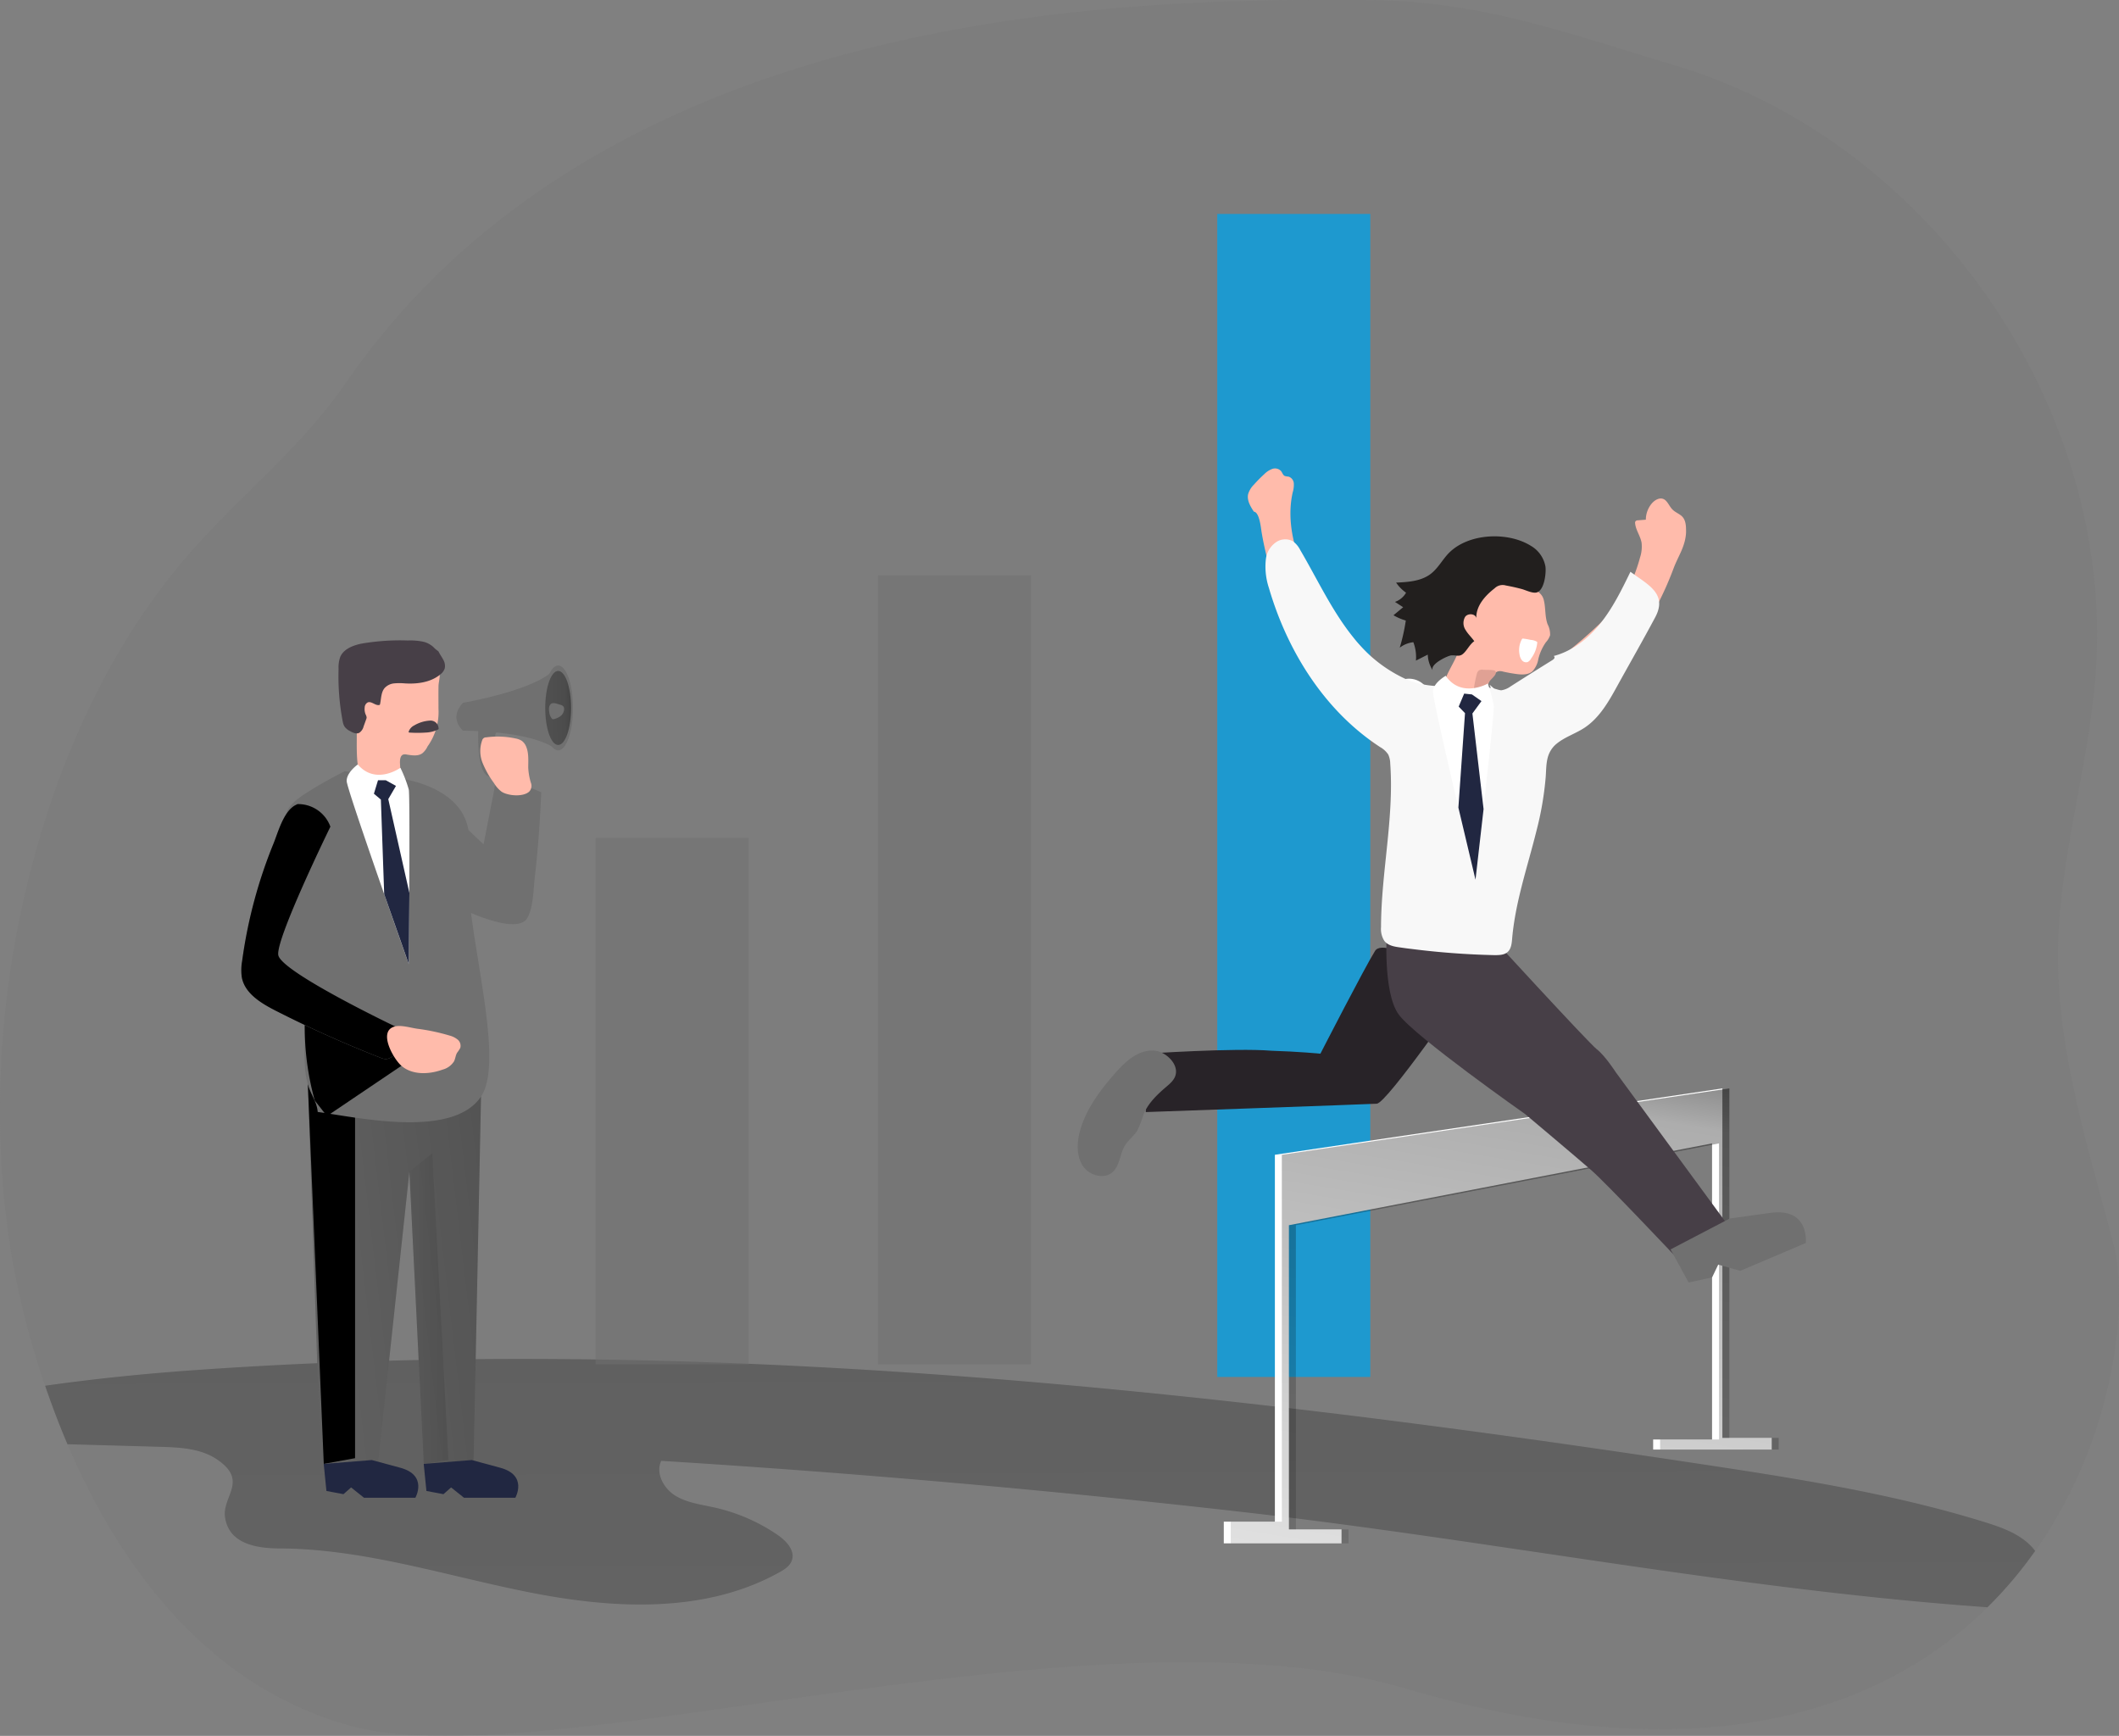 <svg xmlns="http://www.w3.org/2000/svg" xmlns:xlink="http://www.w3.org/1999/xlink" width="602" height="493.121" viewBox="0 0 602 493.121">
  <rect x="0" y="0" width="602" height="493.121" fill="#808080" stroke="none"/>
  <defs>
    <style>
      .cls-1, .cls-4, .cls-7 {
        fill: #707070;
      }

      .cls-1 {
        opacity: 0.18;
      }

      .cls-1, .cls-3, .cls-4 {
        isolation: isolate;
      }

      .cls-2 {
        fill: url(#linear-gradient);
      }

      .cls-3 {
        fill: #00a2e9;
        opacity: 0.757;
      }

      .cls-4 {
        opacity: 0.5;
      }

      .cls-5 {
        fill: #fff;
      }

      .cls-6 {
        fill: url(#linear-gradient-2);
      }

      .cls-8 {
        fill: url(#linear-gradient-3);
      }

      .cls-9 {
        fill: url(#linear-gradient-4);
      }

      .cls-10 {
        fill: url(#linear-gradient-5);
      }

      .cls-11 {
        fill: url(#linear-gradient-6);
      }

      .cls-12 {
        fill: #ffbbab;
      }

      .cls-13 {
        fill: #473f47;
      }

      .cls-14 {
        fill: #212741;
      }

      .cls-15 {
        fill: url(#linear-gradient-7);
      }

      .cls-16 {
        fill: url(#linear-gradient-8);
      }

      .cls-17 {
        fill: url(#linear-gradient-9);
      }

      .cls-18 {
        fill: #282328;
      }

      .cls-19 {
        fill: #020202;
        opacity: 0.1;
      }

      .cls-20 {
        fill: #221f1e;
      }

      .cls-21 {
        fill: #e0a194;
      }

      .cls-22 {
        fill: url(#linear-gradient-10);
      }

      .cls-23 {
        fill: #f8f8f8;
      }

      .cls-24 {
        fill: url(#linear-gradient-11);
      }
    </style>
    <linearGradient id="linear-gradient" x1="0.337" y1="-7.305" x2="0.697" y2="9.785" gradientUnits="objectBoundingBox">
      <stop offset="0.01"/>
      <stop offset="0.08" stop-opacity="0.69"/>
      <stop offset="0.21" stop-opacity="0.322"/>
      <stop offset="1" stop-opacity="0"/>
    </linearGradient>
    <linearGradient id="linear-gradient-2" x1="0.721" y1="-0.401" x2="0.298" y2="1.712" xlink:href="#linear-gradient"/>
    <linearGradient id="linear-gradient-3" x1="2.525" y1="0.34" x2="-1.021" y2="1.279" xlink:href="#linear-gradient"/>
    <linearGradient id="linear-gradient-4" x1="4.199" y1="0.265" x2="11.148" y2="1.006" xlink:href="#linear-gradient"/>
    <linearGradient id="linear-gradient-5" x1="-22.057" y1="11.211" x2="-20.918" y2="7.466" xlink:href="#linear-gradient"/>
    <linearGradient id="linear-gradient-6" x1="3.288" y1="-0.177" x2="4.447" y2="1.922" xlink:href="#linear-gradient"/>
    <linearGradient id="linear-gradient-7" x1="5.46" y1="0.552" x2="-0.338" y2="0.715" xlink:href="#linear-gradient"/>
    <linearGradient id="linear-gradient-8" x1="1.754" y1="0.14" x2="4.585" y2="1.074" xlink:href="#linear-gradient"/>
    <linearGradient id="linear-gradient-9" x1="2.658" y1="0.446" x2="-6.329" y2="0.67" xlink:href="#linear-gradient"/>
    <linearGradient id="linear-gradient-10" x1="-4.168" y1="-0.378" x2="-2.3" y2="1.596" xlink:href="#linear-gradient"/>
    <linearGradient id="linear-gradient-11" x1="-2.248" y1="0.887" x2="-0.108" y2="-0.153" xlink:href="#linear-gradient"/>
  </defs>
  <g id="strategy" transform="translate(1024 -5493)">
    <path id="Path_588" data-name="Path 588" class="cls-1" d="M20.693,366.384a240.1,240.1,0,0,0,9.567,37.408c1.833,5.315,3.913,10.905,6.351,16.615,13.838,32.386,38.37,68.5,80.644,80.03,55.388,15.1,210.857-36.73,299.528-10.658,83.512,24.56,135.079,6.745,165.3-23.048a117.985,117.985,0,0,0,13.554-16c22.479-31.845,26.7-70.087,22.2-87.288-6.946-26.512-15.515-53.088-15.753-80.754-.229-28.949,9.916-57.413,11-86.564,2.813-73.78-49-146.222-119.738-167.373C463.1,19.7,438.356,10.423,406.7,10.194c-64.149-.55-216.273,0-291.235,109.053-13.4,19.483-32.862,34.045-47.8,52.373-20.014,24.56-33.22,54.178-41.238,84.823C17.092,292.155,14.773,330.021,20.693,366.384Z" transform="translate(-1041.444 5482.87)"/>
    <path id="Path_589" data-name="Path 589" class="cls-2" d="M43.46,439c1.833,5.315,3.913,10.905,6.351,16.615,8.7.247,17.412.477,26.1.733,5.728.156,11.813.422,16.5,3.666,8.907,6.112,1.191,10.42,2.181,16.5,1.155,7.194,8.44,8.678,15.451,8.706,24.175.1,47.562,7.854,71.287,12.527s49.642,6.012,70.756-5.764c1.457-.8,2.969-1.787,3.519-3.354,1-2.813-1.576-5.544-4.032-7.24a51.777,51.777,0,0,0-17.962-7.8c-3.794-.852-7.8-1.32-11.116-3.363s-5.663-6.369-4-9.888q82.623,5.141,164.908,14.5c70.564,8.028,140.357,21.994,211.2,27.043l.66.064a117.987,117.987,0,0,0,13.554-16,10.28,10.28,0,0,0-.981-1.21c-3.492-3.73-8.541-5.5-13.425-7.02-27.245-8.431-55.58-12.7-83.8-16.954-140.211-21.132-282.107-36.18-423.977-26.246C72.208,435.513,57.8,436.97,43.46,439Z" transform="translate(-1054.643 5447.657)"/>
    <rect id="Rectangle_304" data-name="Rectangle 304" class="cls-3" width="43.474" height="330.384" transform="translate(-678.179 5553.776)"/>
    <rect id="Rectangle_305" data-name="Rectangle 305" class="cls-4" width="43.474" height="224.19" transform="translate(-774.557 5656.405)"/>
    <rect id="Rectangle_306" data-name="Rectangle 306" class="cls-4" width="43.474" height="149.576" transform="translate(-854.78 5731.019)"/>
    <path id="Path_590" data-name="Path 590" class="cls-5" d="M249.3,337.4,122.166,356.251V460.465H107.65v6.167H141.1v-3.968H126.152V376.256l120.215-23.24v84.108H229.633v2.859H263.32v-3.3H249.3Z" transform="translate(-783.977 5464.796)"/>
    <path id="Path_591" data-name="Path 591" class="cls-6" d="M247.149,337.4,120.006,356.251V460.465H105.49v6.167h33.458v-3.968H123.992V376.256l120.215-23.24v84.108H227.473v2.859H261.16v-3.3H247.149Z" transform="translate(-779.838 5464.796)"/>
    <path id="Path_592" data-name="Path 592" class="cls-7" d="M556.982,339.538l-2.126,104.416H540.707l-4.078-82.99-8.917,82.99L511.5,446.676,507.78,336.12Z" transform="translate(-1444.322 5464.903)"/>
    <path id="Path_593" data-name="Path 593" class="cls-8" d="M556.982,339.538l-2.126,104.416H540.707l-4.078-82.99-8.917,82.99L511.5,446.676,507.78,336.12Z" transform="translate(-1444.322 5464.903)"/>
    <path id="Path_594" data-name="Path 594" class="cls-9" d="M560.246,442.332V345.55l-13.416-9.43,4.527,107.834Z" transform="translate(-1483.372 5464.903)"/>
    <path id="Path_595" data-name="Path 595" class="cls-7" d="M545.68,255.306v.44c-.348,7.964-.916,15.955-1.833,23.882-.394,3.354-.376,8.385-2.1,11.4-2.539,4.435-14.388-.641-18.127-2.346a113.617,113.617,0,0,1-15.726-9.357,2.9,2.9,0,0,1-1.008-.916,2.7,2.7,0,0,1-.266-1.228,32.239,32.239,0,0,1,7.954-22.91,123.512,123.512,0,0,0,14.745,15.817l.715-3.666,2.144-11c.641-3.272.238-5.5,3.831-4.151C539.284,252.5,542.473,253.959,545.68,255.306Z" transform="translate(-1415.929 5462.746)"/>
    <path id="Path_596" data-name="Path 596" class="cls-10" d="M546.362,256.184c-.284,6.516-.715,13.031-1.347,19.529-.5,5.251.165,18.7-7.68,17.733-6.277-.77-11.666-4.729-17.677-6.653-2.172-.7-4.472-1.146-6.415-2.309a13.214,13.214,0,0,1-5.5-7.753,39.4,39.4,0,0,1-1.155-9.622c5.407,2.144,9.815,6.158,14.378,9.769a39.285,39.285,0,0,0,9.861,6.1c4.17,1.64,5.59,1.43,5.407-3.244a65.313,65.313,0,0,1,3.052-22.434,1.979,1.979,0,0,1,.5-.916,1.751,1.751,0,0,1,1.145-.257C542.733,256.138,544.557,256.138,546.362,256.184Z" transform="translate(-1416.62 5462.308)"/>
    <path id="Path_597" data-name="Path 597" class="cls-7" d="M539.566,249.19q-5.651,2.839-11,6.232c-7.57,4.848-6.213,7.1-4.811,15.469a330.7,330.7,0,0,1,4.4,54.187c0,4.261-.284,8.953.916,13.1.788,2.749,2.6,4.958,2.8,7.817,11.675,1.6,38.4,7.615,46.407-4.39,7.652-11.483-6.122-52.29-3.574-70.408s-20.922-20.161-20.922-20.161Z" transform="translate(-1465.615 5462.886)"/>
    <path id="Path_598" data-name="Path 598" class="cls-11" d="M574.951,338.623,553.791,352.9l-3.464-4.417a78.158,78.158,0,0,1-2.832-22.617c.513-11.4-.055-7.331-.055-7.331l29.774,18.832Z" transform="translate(-1484.907 5457.149)"/>
    <path id="Path_599" data-name="Path 599" class="cls-12" d="M561.91,228.548a16.78,16.78,0,0,1-3.116,10.64,5.5,5.5,0,0,1-1.5,1.952c-1.228.861-2.887.586-4.371.348a2.016,2.016,0,0,0-1.045,0c-.834.312-.916,1.439-.916,2.337l.229,4.151a2.621,2.621,0,0,1-.284,1.659,2.144,2.144,0,0,1-1.1.715,8.871,8.871,0,0,1-8.926-2.025,5.966,5.966,0,0,1-1.411-1.9,7.865,7.865,0,0,1-.513-2.154c-.5-3.959-.092-7.991-.367-11.977-.229-3.308-.916-6.662-.293-9.925a11,11,0,0,1,6.415-8.092c3.308-1.338,7.075-.742,10.511.229a48.465,48.465,0,0,1,4.875,1.659,3.3,3.3,0,0,1,1.9,1.375c.632,1.274-.055,3.125-.083,4.49C561.873,224.222,561.91,226.385,561.91,228.548Z" transform="translate(-1461.337 5465.87)"/>
    <path id="Path_600" data-name="Path 600" class="cls-13" d="M564.833,211.8c.357.806.916,1.512,1.31,2.291a3.473,3.473,0,0,1,.44,2.538,3.6,3.6,0,0,1-1.265,1.7c-2.749,2.254-6.534,2.749-10.08,2.529a16.672,16.672,0,0,0-3.024,0,4.215,4.215,0,0,0-2.676,1.292c-1.045,1.21-.981,2.978-1.31,4.536a.449.449,0,0,1-.119.266.476.476,0,0,1-.192.064c-1.127.147-2.181-1.191-3.217-.742a1.677,1.677,0,0,0-.852,1.43,3.977,3.977,0,0,0,.293,2.034,2.089,2.089,0,0,1,.257.8,1.521,1.521,0,0,1-.137.559l-.715,1.97a3.07,3.07,0,0,1-1.246,1.833c-.861.431-1.833-.046-2.7-.532a4.261,4.261,0,0,1-1.457-1.21,4.076,4.076,0,0,1-.522-1.42,67.675,67.675,0,0,1-1.191-14.974,8.762,8.762,0,0,1,.486-3.455c.962-2.209,3.528-3.207,5.893-3.721a64.086,64.086,0,0,1,13.26-.916,18.519,18.519,0,0,1,4.151.293,6.415,6.415,0,0,1,3.574,2.007" transform="translate(-1464.242 5466.277)"/>
    <path id="Path_601" data-name="Path 601" class="cls-13" d="M539.957,234.875a3.1,3.1,0,0,0-1.558,1.714.275.275,0,0,0,0,.238.294.294,0,0,0,.22.082,33.226,33.226,0,0,0,4.582,0,8.8,8.8,0,0,0,3.464-.843.494.494,0,0,0,.211-.174.412.412,0,0,0,0-.229,2.282,2.282,0,0,0-2.465-2.154A9.9,9.9,0,0,0,539.957,234.875Z" transform="translate(-1446.276 5464.198)"/>
    <path id="Path_602" data-name="Path 602" class="cls-5" d="M550.584,247.11s-3.235,2.273-3.152,4.738,17.641,51.979,17.641,51.979.412-47.36,0-49.578a36.085,36.085,0,0,0-2.383-6.195S555.688,253.094,550.584,247.11Z" transform="translate(-1472.94 5463.061)"/>
    <path id="Path_603" data-name="Path 603" class="cls-14" d="M531.154,241.87,529.99,245.7l1.979,1.659.944,26.869,6.983,19.849.174-20.188-6-26.658,2.19-3.757-2.887-1.6Z" transform="translate(-1447.764 5472.782)"/>
    <path id="Path_604" data-name="Path 604" class="cls-7" d="M594.827,322.456a45.992,45.992,0,0,1-7.01,7.121c-.522.431-1.063.871-1.613,1.265a3.831,3.831,0,0,1-2.062.962,4.2,4.2,0,0,1-1.521-.357c-10.218-3.986-20.262-8.486-30.022-13.462-4.1-2.108-8.6-4.857-9.457-9.375a14.905,14.905,0,0,1,.1-4.729,136.826,136.826,0,0,1,8.9-33.284c1.237-3.024,2.749-8.843,6-10.8h0l.376-.2.458-.22c4.362-1.576,8.129,2.749,9.329,6.415,1.686,5.224.871,10.905-.495,16.22s-3.253,10.511-3.73,15.982a4.373,4.373,0,0,0,.22,2.227,4.866,4.866,0,0,0,1.686,1.686Z" transform="translate(-1498.452 5462.063)"/>
    <path id="Path_605" data-name="Path 605" class="cls-14" d="M513.685,463.821l.77,7.689,4.839.916,2.172-1.915,3.666,2.933h14.58s3.666-6.415-4.335-8.541l-8.037-2.172Z" transform="translate(-1417.31 5445.037)"/>
    <path id="Path_606" data-name="Path 606" class="cls-14" d="M544.675,463.821l.77,7.689,4.839.916,2.172-1.915,3.666,2.933h14.589s3.666-6.415-4.335-8.541l-8.037-2.172Z" transform="translate(-1476.708 5445.037)"/>
    <path id="Path_607" data-name="Path 607" class="cls-15" d="M517.89,362.749l6.5-5.269,4.591,87.151-7.01,1.109Z" transform="translate(-1425.583 5463.118)"/>
    <path id="Path_608" data-name="Path 608" class="cls-16" d="M595.457,329.6c-.522.431-1.063.871-1.613,1.265a3.831,3.831,0,0,1-2.062.962,4.2,4.2,0,0,1-1.521-.357C580.043,327.48,570,322.98,560.239,318c-4.1-2.108-8.6-4.857-9.457-9.375a14.9,14.9,0,0,1,.1-4.729,136.832,136.832,0,0,1,8.9-33.284c1.237-3.024,2.749-8.843,6-10.8h0l.376-.2.458-.22a9.732,9.732,0,0,1,9.329,6.415s-15.478,31.671-14.809,36.436,33.146,20.28,33.146,20.28Z" transform="translate(-1506.083 5462.033)"/>
    <path id="Path_609" data-name="Path 609" class="cls-12" d="M549.321,330.892a6,6,0,0,1,2.319,1.155,2.273,2.273,0,0,1,.742,2.346,9.331,9.331,0,0,1-.916,1.393c-.431.742-.477,1.659-.861,2.428a5.5,5.5,0,0,1-3.244,2.355c-3.867,1.393-8.587,1.595-11.7-1.081-2.282-1.952-6.827-9.971-1.833-11.18,1.833-.449,4.49.394,6.342.651A57.22,57.22,0,0,1,549.321,330.892Z" transform="translate(-1445.615 5456.284)"/>
    <path id="Path_610" data-name="Path 610" class="cls-7" d="M504.159,227.1s21.673-3.739,26.154-9.824v22.846s-5.123-4.8-26.154-5.123C504.159,234.967,500,231.548,504.159,227.1Z" transform="translate(-1396.649 5465.554)"/>
    <ellipse id="Ellipse_73" data-name="Ellipse 73" class="cls-7" cx="4.215" cy="12.06" rx="4.215" ry="12.06" transform="translate(-869.644 5682.055)"/>
    <ellipse id="Ellipse_74" data-name="Ellipse 74" class="cls-17" cx="3.675" cy="10.52" rx="3.675" ry="10.52" transform="translate(-869.103 5683.595)"/>
    <path id="Path_611" data-name="Path 611" class="cls-7" d="M518.18,236.261s-.641,11.693,2.749,13.215,4.8-.4,4.481-1.045-3.62-9.063-2.126-11.418S518.18,236.261,518.18,236.261Z" transform="translate(-1406.29 5464.012)"/>
    <path id="Path_612" data-name="Path 612" class="cls-12" d="M523.219,247.349c0-2.044.2-4.179-.6-6.067a3.739,3.739,0,0,0-1.255-1.631,4.866,4.866,0,0,0-1.75-.651,24.184,24.184,0,0,0-8.321-.321,1.146,1.146,0,0,0-1.164.861,8.981,8.981,0,0,0,.128,6.415,26.522,26.522,0,0,0,3.235,5.718,8.6,8.6,0,0,0,2.172,2.456c1.833,1.191,6.177,1.549,7.863-.064a2.382,2.382,0,0,0,.44-2.511,17.459,17.459,0,0,1-.742-4.206Z" transform="translate(-1397.152 5463.783)"/>
    <path id="Path_613" data-name="Path 613" class="cls-7" d="M502.7,228.567a1.686,1.686,0,0,1,.742.348,1.21,1.21,0,0,1,.321.843,2.612,2.612,0,0,1-.971,1.979,4.9,4.9,0,0,1-2.044.916.523.523,0,0,1-.238,0,.467.467,0,0,1-.211-.147,3.455,3.455,0,0,1-.761-1.961,3.665,3.665,0,0,1,0-1.448C500.028,227.449,501.531,228.246,502.7,228.567Z" transform="translate(-1367.5 5464.65)"/>
    <path id="Path_614" data-name="Path 614" class="cls-18" d="M294.892,315.712s-22.342,32.349-25.238,32.514-65.622,2.377-65.622,2.377v-16.59s25.45-1.7,35.647-.838c7.674.23,13.961.838,13.961.838s12.494-24.34,15.518-29.188S294.892,315.712,294.892,315.712Z" transform="translate(-902.516 5458.313)"/>
    <path id="Path_616" data-name="Path 616" class="cls-12" d="M214.452,222.408l-7.194,1.558c-2.483.541-5.205,1.228-6.653,3.308-1.365,1.943-1.21,4.536-.916,6.891.376,3.152.871,6.3,1.485,9.412.816,4.142,1.833,8.248,2.273,12.445,1.036,10.365-1.7,20.693-4.4,30.746-.916,3.235,3.317,5.572,6.415,6.846a36.9,36.9,0,0,0,18.686,2.438,3.583,3.583,0,0,0,1.631-.5,3.785,3.785,0,0,0,1.2-2.328c1.283-5.4,2.282-10.887,3.95-16.193a44.464,44.464,0,0,1,3.116-7.734c1.255-2.355,1.7-5.086,2.749-7.579.843-2.025,1.888-3.959,2.63-6.03a12.078,12.078,0,0,0,.706-6.415c-.495-2.355-1.4-4.646-2.108-6.946a57.547,57.547,0,0,1-1.778-7.652,19.328,19.328,0,0,0-1.3-5.15c-1.6-3.418-5.279-5.434-8.953-6.314S218.145,221.6,214.452,222.408Z" transform="translate(-828.592 5465.154)"/>
    <path id="Path_617" data-name="Path 617" class="cls-12" d="M185.755,199.226c2.245-2.19,4.527-4.289,6.048-7.056a47.306,47.306,0,0,0,4.38-10.8,9.86,9.86,0,0,0,.422-4.151c-.33-1.915-1.65-3.574-1.833-5.5a.852.852,0,0,1,.11-.6.916.916,0,0,1,.706-.266l2.227-.174a7.2,7.2,0,0,1,1.714-4.637c.8-.916,2.071-1.686,3.217-1.265s1.668,2.007,2.593,2.969,2.19,1.283,2.987,2.245c.916,1.136.916,2.749.916,4.27-.183,4.051-2.218,6.671-3.574,10.319a91.908,91.908,0,0,1-5.1,11.29,96.508,96.508,0,0,1-14.36,20.161,98.055,98.055,0,0,1-9.76,9.164c-3.785,3.088-18.117,15.387-22.4,10.786-5.8-6.232.128-13.746,5.5-16.862a133.355,133.355,0,0,0,26.209-19.886Z" transform="translate(-754.239 5469.953)"/>
    <path id="Path_618" data-name="Path 618" class="cls-5" d="M227.367,222.225q2.447,5.856,4.582,11.84c.449,1.274.916,2.749.2,3.922a3.766,3.766,0,0,1-2.236,1.567c-3.666,1.182-7.844-.367-10.759-2.942s-4.857-6.048-6.781-9.421a17.412,17.412,0,0,0-3.849-5.123,6.094,6.094,0,0,0-6-1.228c-1.97.834-3.1,3.556-1.833,5.3.229-1.622,2.438-2.282,3.9-1.558s2.3,2.282,2.978,3.776a61.393,61.393,0,0,1,2.355,6.012,14.589,14.589,0,0,1,.916,4.655c-.064,3.867-2.813,7.139-5.654,9.76a12.555,12.555,0,0,0-2.96,3.336c-1.008,1.97-.788,4.316-.678,6.525.477,9.164-1.3,18.264-3.611,27.126-.44,1.659-.843,3.583.174,4.967a5.27,5.27,0,0,0,3.2,1.7c5.728,1.31,11.748.816,17.494,2.025,3.574.761,7.02,2.172,10.667,2.511a1.988,1.988,0,0,0,1.42-.247,2.1,2.1,0,0,0,.577-1.53c.916-10.163,1.191-20.573,4.765-30.132,1.677-4.481,4.087-8.761,4.811-13.49a8.193,8.193,0,0,0,0-3.1,11.41,11.41,0,0,0-1.31-2.841,40.927,40.927,0,0,1-5.059-17.018" transform="translate(-828.183 5465.283)"/>
    <path id="Path_619" data-name="Path 619" class="cls-19" d="M237.877,268.327c-.156,1.7-.174,3.666,1.118,4.774a6.746,6.746,0,0,1,1.072.916c.641.816.321,1.979.312,3.015,0,2.016,1.2,3.794,1.961,5.663s.843,4.408-.834,5.5c-1.081.715-2.612.614-3.537,1.512-1.439,1.4-.7,4.49-2.575,5.205a2.282,2.282,0,0,1-2.676-1.393,6.571,6.571,0,0,1-.284-3.272q1.384-17.274,3.024-34.539a3.858,3.858,0,0,1,1.576-3.189c.971-.916,2.309-2.749,3.537-3.079.916,2.071-.806,5.938-1.2,8.074Q238.381,262.875,237.877,268.327Z" transform="translate(-861.795 5462.866)"/>
    <path id="Path_620" data-name="Path 620" class="cls-12" d="M224.361,202.4a6.231,6.231,0,0,1,.715,3.134,5.563,5.563,0,0,1-1.182,1.979,14.085,14.085,0,0,0-2.144,4.71,6.917,6.917,0,0,1-1.668,3.537c-1.228,1.091-3.079,1-4.7.77-1.246-.174-2.474-.394-3.666-.669a2.978,2.978,0,0,0-1.356-.092,2.392,2.392,0,0,0-1.155.77c-2.044,2.19-2.383,5.434-3.666,8.165a2.483,2.483,0,0,1-2.144,1.741,11.217,11.217,0,0,1-8.1-1.448,3.116,3.116,0,0,1-1.43-1.5,3.555,3.555,0,0,1,.211-2.291,41.119,41.119,0,0,1,2.4-5.764c1.274-2.5,2.823-4.967,3.107-7.762.257-2.474-.522-4.958-.458-7.441.147-5.187,4.307-9.851,9.357-11,4.408-1.026,8.623.522,12.124,3.162,1.237.916,2.264,1.512,2.667,3.088C223.857,197.754,223.555,200.164,224.361,202.4Z" transform="translate(-808.699 5467.924)"/>
    <path id="Path_621" data-name="Path 621" class="cls-20" d="M238.368,184.986a8.559,8.559,0,0,0-4.1-5.874c-6.516-4.1-17.659-3.666-23.268,1.943-1.833,1.833-3.1,4.371-5.205,5.984-2.749,2.108-6.415,2.337-9.851,2.493a11.052,11.052,0,0,0,2.823,2.868,5.838,5.838,0,0,1-3.152,2.612l2.328,1.512-2.749,2.282a14.956,14.956,0,0,0,3.5,1.5,53.958,53.958,0,0,1-1.723,7.716,7.808,7.808,0,0,1,3.867-1.558,11.914,11.914,0,0,1,.733,5.224l3.363-1.7a8.642,8.642,0,0,0,1.494,4.582c-1.191-1.75,4.1-4.234,5.123-4.353,1.246-.137,2.1.385,3.079-.211,1.265-.788,2.117-2.887,3.519-3.831-.761-1.1-1.778-2.007-2.456-3.162a3.51,3.51,0,0,1-.128-3.776c.8-1.063,2.878-.916,3.162.367-.1-3.437,2.483-6.351,5.2-8.449a3.235,3.235,0,0,1,3.207-.8q2.309.412,4.582,1.026c1.127.312,3.1,1.329,4.289.916C238.074,191.52,238.6,186.837,238.368,184.986Z" transform="translate(-823.311 5468.972)"/>
    <path id="Path_623" data-name="Path 623" class="cls-21" d="M210.241,217.756a1.9,1.9,0,0,0-1.219.156,1.833,1.833,0,0,0-.641,1.127,33.164,33.164,0,0,0-1.072,6.69,4.692,4.692,0,0,0,.147,1.787,1.75,1.75,0,0,0,1.246,1.191c.687.119,1.347-.321,2.044-.376a2.584,2.584,0,0,1,2.016.916,8.888,8.888,0,0,1,1.219,1.924,34.363,34.363,0,0,0,2.9,4.518,31.909,31.909,0,0,0-2.419-9.329,4.133,4.133,0,0,0-1.512-2.071c-.559-.33-1.292-.44-1.64-.981-.559-.861.293-1.906,1-2.648s1.952-1.833,1.356-2.538C213.293,217.674,210.809,217.811,210.241,217.756Z" transform="translate(-812.843 5465.517)"/>
    <path id="Path_624" data-name="Path 624" class="cls-12" d="M255.24,191.822a61.04,61.04,0,0,1-4.417-6.992c-3.437-6.726-5.251-15.222-3.565-22.672a7.433,7.433,0,0,0,.321-2.566,2.154,2.154,0,0,0-1.5-1.924,5.234,5.234,0,0,1-1.081-.192c-.522-.257-.669-.916-1.036-1.375a2.328,2.328,0,0,0-2.5-.623,6.268,6.268,0,0,0-2.273,1.485,39.221,39.221,0,0,0-2.942,2.978,6.332,6.332,0,0,0-1.659,2.749c-.357,1.741.66,3.437,1.64,4.93,1.6.147,2.016,4.692,2.19,5.773.4,2.4.916,4.793,1.494,7.157a94.556,94.556,0,0,0,4.628,13.884,96.984,96.984,0,0,0,15.029,24.6c3.143,3.739,14.919,18.511,19.978,14.791,6.864-5.031,2.447-13.5-2.208-17.586a132.879,132.879,0,0,1-22.095-24.413Z" transform="translate(-904.011 5470.731)"/>
    <path id="Path_625" data-name="Path 625" class="cls-5" d="M201.834,208.657a18.839,18.839,0,0,0-2.749-.55.6.6,0,0,0-.357,0,.54.54,0,0,0-.2.247,6.5,6.5,0,0,0-.6,4.353,3.226,3.226,0,0,0,.7,1.585,1.5,1.5,0,0,0,1.585.458,2.318,2.318,0,0,0,1.008-1.045,8.935,8.935,0,0,0,1.714-4.4.532.532,0,0,0,0-.211.477.477,0,0,0-.229-.192,4.059,4.059,0,0,0-1.7-.449" transform="translate(-790.213 5466.323)"/>
    <path id="Path_626" data-name="Path 626" class="cls-7" d="M192.73,213.593l.449-.11C193,213.355,192.776,213.392,192.73,213.593Z" transform="translate(-775.813 5465.877)"/>
    <path id="Path_628" data-name="Path 628" class="cls-7" d="M337.591,342.689c-.357,1.457-1.585,2.5-2.749,3.482-2.548,2.181-5.049,4.582-6.332,7.7a32.764,32.764,0,0,1-1.833,4.674c-.871,1.43-2.529,2.676-3.492,4.243-1.448,2.374-1.411,5.645-3.482,7.515-2.438,2.19-6.671.981-8.477-1.75s-1.7-6.323-.916-9.5c1.677-6.561,5.929-12.142,10.429-17.21,2.749-3.07,6.415-6.415,10.887-6.03C334.631,336.073,338.416,339.445,337.591,342.689Z" transform="translate(-1027.601 5455.648)"/>
    <path id="Path_629" data-name="Path 629" class="cls-22" d="M160.285,238.194a11.692,11.692,0,0,1,1.54-1.622c2.364-1.961,5.407-2.887,7.973-4.582,4.243-2.8,6.882-7.441,9.329-11.913,3.583-6.479,7.258-12.912,10.749-19.446,2.584-4.82.412-7.515-3.015-10.081a8.248,8.248,0,0,0-2.273,2.245,32.886,32.886,0,0,0-2.859,6.268,45.014,45.014,0,0,1-8.953,13.16c-3.84,4.133-7.524,8.449-11.345,12.637a2.75,2.75,0,0,0-.55.751,2.9,2.9,0,0,0-.055,1.43,25.66,25.66,0,0,1,0,5.929C160.707,234.18,159.424,237.333,160.285,238.194Z" transform="translate(-743.643 5467.788)"/>
    <path id="Path_615" data-name="Path 615" class="cls-13" d="M149.1,298.432s-1.255,17.7,3.382,24.01,35.944,28.294,35.944,28.294,14.431,12.129,18.793,15.941,23.967,24.6,23.967,24.6l14.343-9.655-31.4-42.807s-3.007-4.689-5.4-6.54-31.9-34.045-31.9-34.045Z" transform="translate(-779.09 5458.787)"/>
    <path id="Path_627" data-name="Path 627" class="cls-23" d="M160.109,182.91a19.318,19.318,0,0,0,.843,8.165c5.26,18.053,15.881,35.007,31.634,45.271a6.772,6.772,0,0,1,2.273,2.08,6.323,6.323,0,0,1,.577,2.557c1.127,15.487-2.584,30.947-2.612,46.48a6.3,6.3,0,0,0,.916,3.895c.99,1.32,2.749,1.659,4.408,1.879,1.081.156,2.163.312,3.253.431a225.445,225.445,0,0,0,23.588,1.769c1.338,0,2.841,0,3.831-.916s1.146-2.438,1.255-3.812c.916-10.511,4.426-20.528,6.937-30.709a90.286,90.286,0,0,0,2.593-15.157c.192-2.749.073-5.37,1.457-7.588a7.332,7.332,0,0,1,1.595-1.833c2.364-1.961,5.407-2.887,7.973-4.582,4.243-2.8,6.882-7.441,9.329-11.913,3.583-6.479,7.258-12.912,10.749-19.446,2.584-4.82.412-7.515-3.015-10.081-1.228-.916-2.621-1.833-4.014-2.868-2.474,5.086-4.985,10.218-8.532,14.663-3.437,4.28-7.991,7.9-13.306,9.274a.385.385,0,0,1,.275.367c0,.376-.367.632-.7.843q-5.911,3.666-11.831,7.45a6.039,6.039,0,0,1-2.548,1.063c-1.045.073-4.289-1.714-4.481.119v.348a14.287,14.287,0,0,1,.376,1.906,2.154,2.154,0,0,1-1.5,1.732,4.646,4.646,0,0,1-2.4-.055,9.073,9.073,0,0,1-2.447-1.026c-1.228-.788-2.181-1.943-3.336-2.841-1.833-1.475-3.913-1.246-6.158-1.5a26.063,26.063,0,0,1-6.681-1.613A39.985,39.985,0,0,1,184.9,205.114c-6.057-7.524-10.126-16.413-15.02-24.743a7.011,7.011,0,0,0-2.08-2.5,4.582,4.582,0,0,0-4.921.348,6.827,6.827,0,0,0-2.768,4.692Z" transform="translate(-824.477 5468.895)"/>
    <path id="Path_630" data-name="Path 630" class="cls-24" d="M211.834,183.42a19.318,19.318,0,0,0,.843,8.165c5.26,18.053,15.881,35.007,31.634,45.271a6.772,6.772,0,0,1,2.273,2.08,6.323,6.323,0,0,1,.577,2.557c1.127,15.487-2.584,30.947-2.612,46.48a6.3,6.3,0,0,0,.916,3.895c.99,1.32,2.749,1.659,4.408,1.879,1.081.156,2.163.312,3.253.431h.22a5.068,5.068,0,0,0,2.749-.44,4.582,4.582,0,0,0,1.75-2.374c2.273-5.361,2.548-11.345,3.922-17s4.371-11.519,9.787-13.655a12.473,12.473,0,0,0,3.537-1.585c.99-.834,1.5-2.447.632-3.409a3.336,3.336,0,0,0-1.521-.8,82.843,82.843,0,0,1-9.476-3.088c-3.061-1.384-5.865-3.574-7.13-6.653-1.182-2.823-.916-6.094-2.291-8.834-1.567-3.2-4.93-5.031-7.982-6.9a76,76,0,0,1-26.356-27.428c-2.832-5.031-4.133-13.425-7.973-17.513a6.625,6.625,0,0,0-1.164-1.081Z" transform="translate(-876.202 5468.384)"/>
    <path id="Path_634" data-name="Path 634" class="cls-5" d="M3.154,0S-.081,2.273,0,4.738,17.642,56.717,17.642,56.717s.412-47.36,0-49.578A36.085,36.085,0,0,0,15.26.944S8.258,5.984,3.154,0Z" transform="matrix(0.995, 0.105, -0.105, 0.995, -616.416, 5684.651)"/>
    <path id="Path_633" data-name="Path 633" class="cls-14" d="M1.164,0,0,3.831,1.979,5.489l.944,26.869L9.906,52.208l.174-20.188-6-26.658L6.268,1.6,3.382,0Z" transform="matrix(0.995, 0.105, -0.105, 0.995, -609.191, 5689.917)"/>
    <path id="Path_635" data-name="Path 635" class="cls-7" d="M0,1.511,1.066,12.162l6.7,1.27,3.009-2.653,5.078,4.063h20.2s5.078-8.887-6-11.832L18.916,0Z" transform="matrix(0.921, -0.391, 0.391, 0.921, -549.999, 5846.543)"/>
  </g>
</svg>
